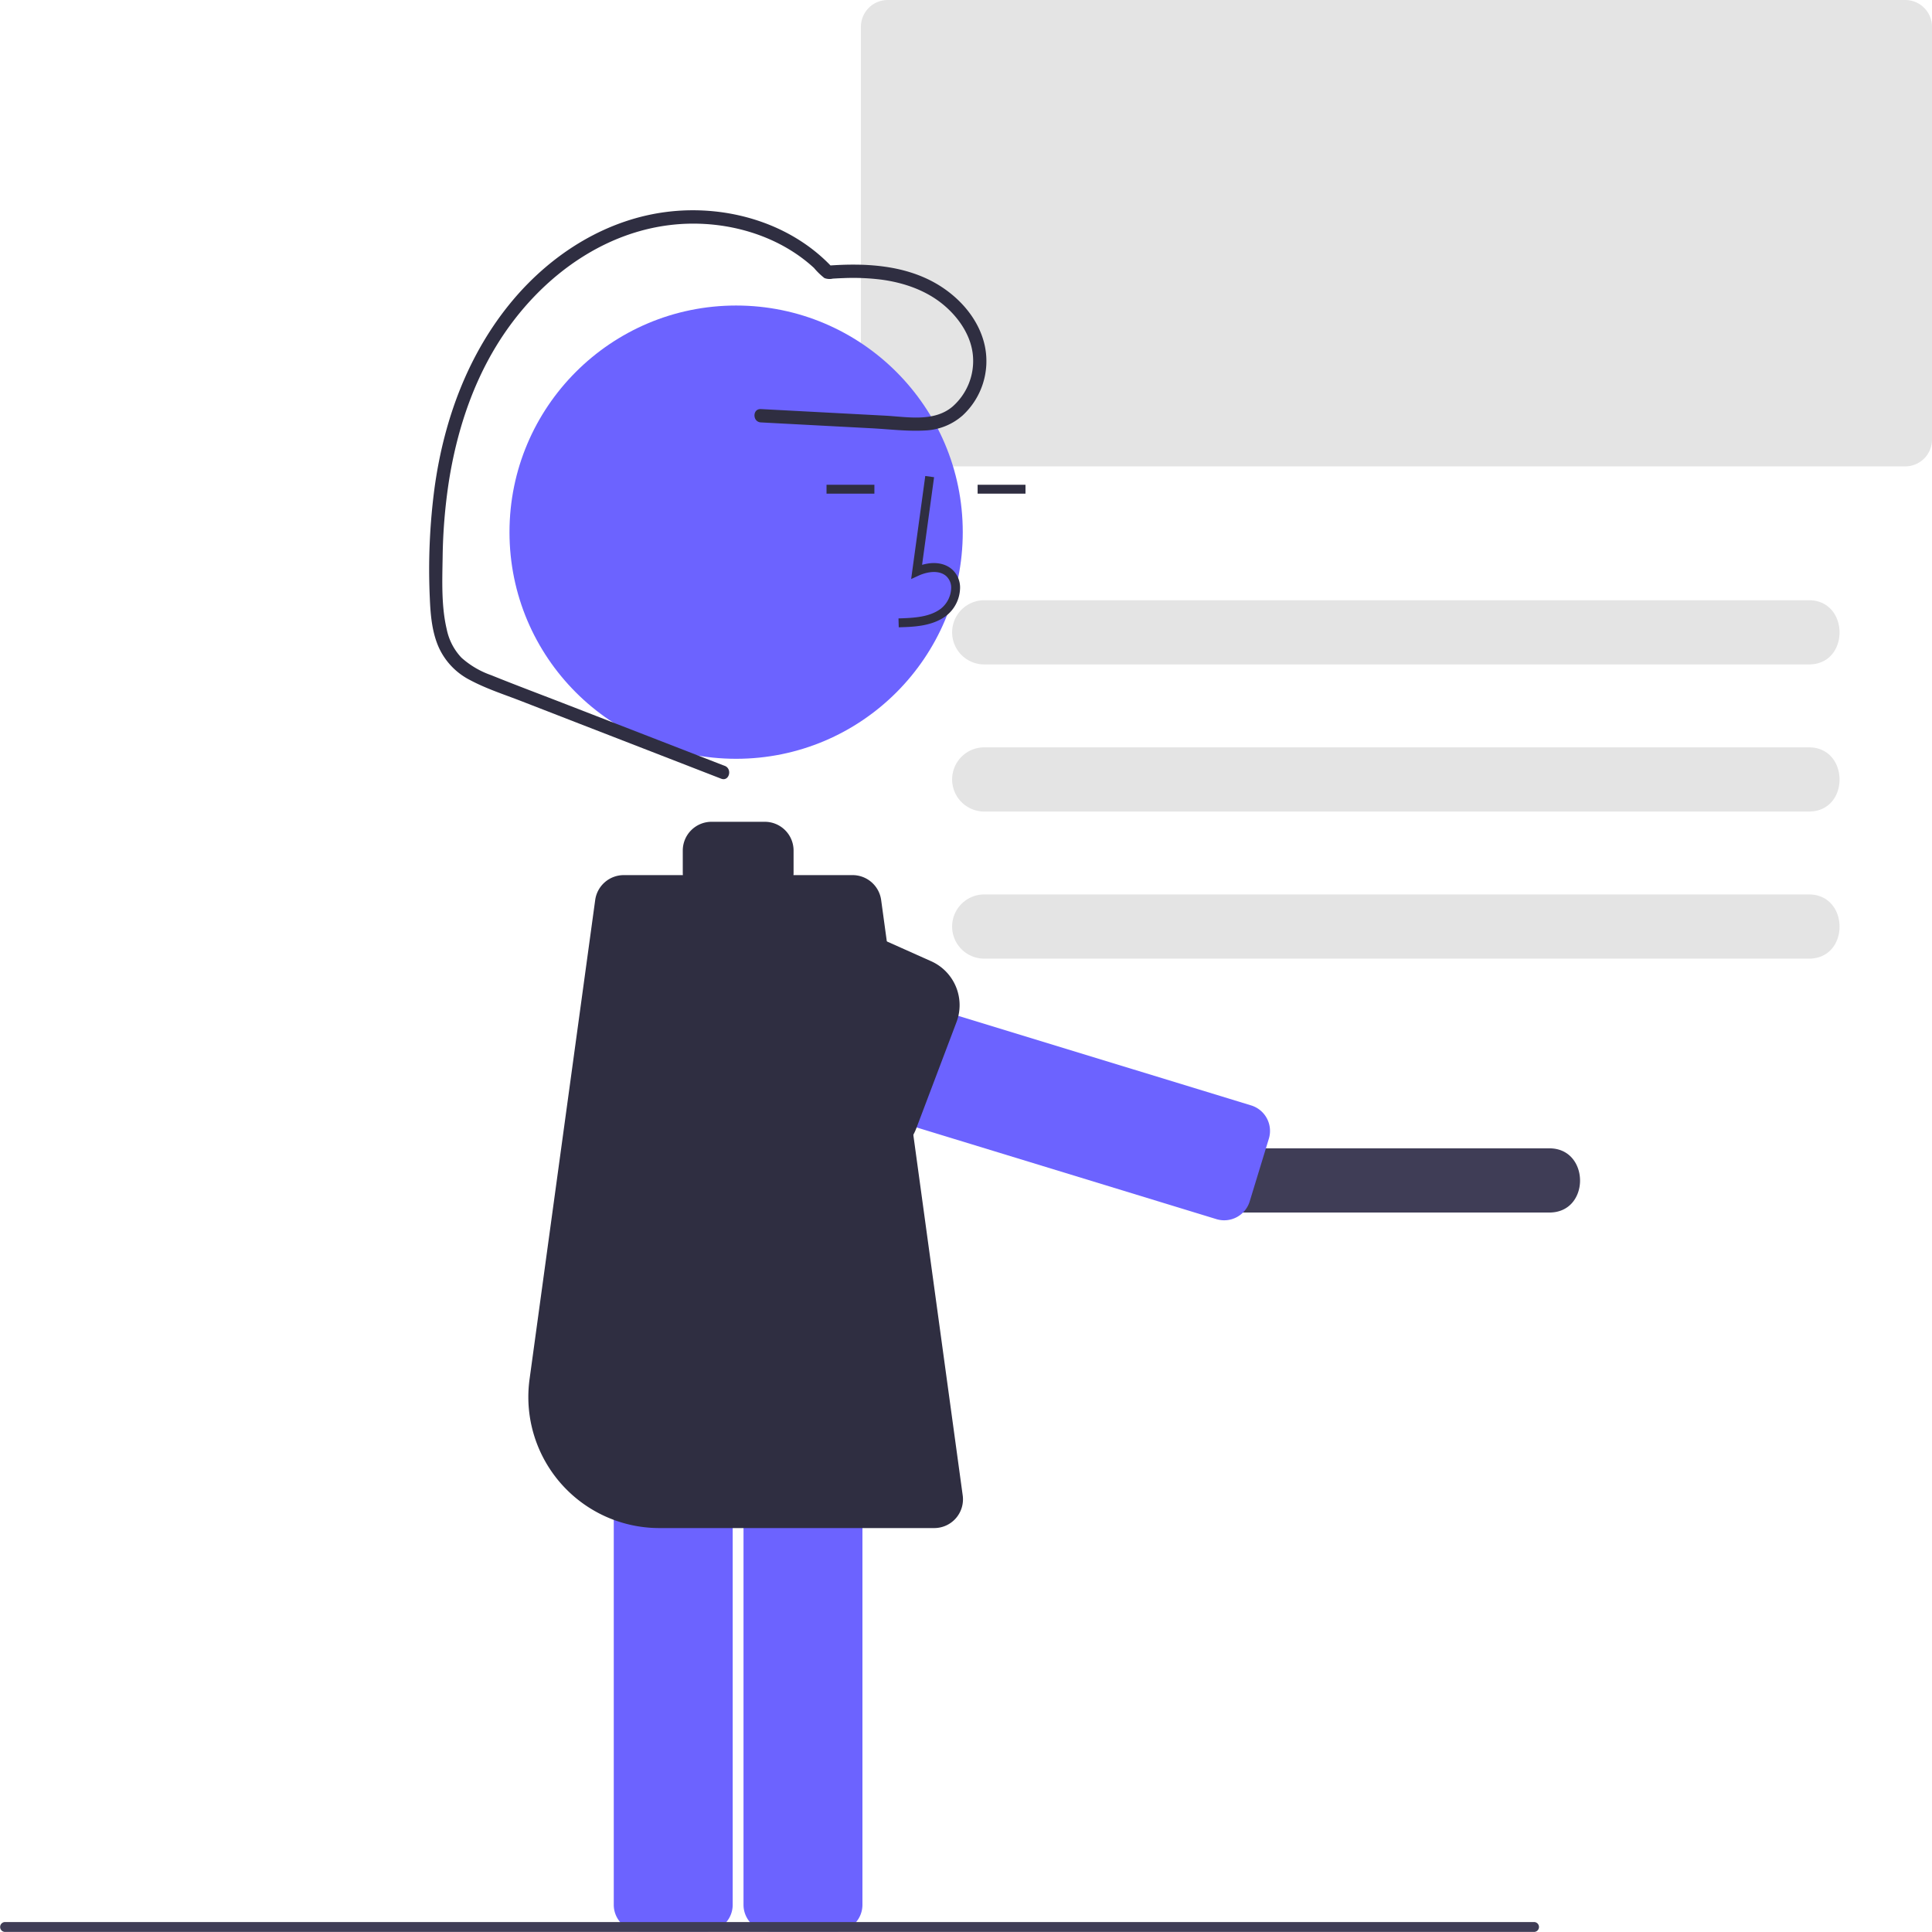 <svg xmlns="http://www.w3.org/2000/svg" width="465.294" 
height="465.274" viewBox="0 0 465.294 465.274">
  <g id="Group_111" data-name="Group 111" transform="translate(0 0)">
    <path id="Path_161" data-name="Path 161" d="M766.568,341.335H521.5a6.449,6.449,0,0,1-6.441-6.441V235.458a6.449,6.449,0,0,1,6.441-6.441H766.568a6.449,6.449,0,0,1,6.441,6.441v99.436a6.449,6.449,0,0,1-6.441,6.441Z" transform="translate(-307.715 -229.016)" fill="#e4e4e4"/>
    <path id="Path_162" data-name="Path 162" d="M743.233,389.035H544.839a7.73,7.73,0,1,1,0-15.459H743.233C753.2,373.437,753.3,389.176,743.233,389.035Z" transform="translate(-307.715 -229.016)" fill="#e4e4e4"/>
    <path id="Path_163" data-name="Path 163" d="M680.733,521.035H607.339a7.73,7.73,0,1,1,0-15.459h73.394C690.7,505.437,690.8,521.176,680.733,521.035Z" transform="translate(-307.715 -229.016)" fill="#3f3d56"/>
    <path id="Path_164" data-name="Path 164" d="M743.233,424.463H544.839a7.73,7.73,0,1,1,0-15.459H743.233C753.2,408.865,753.3,424.6,743.233,424.463Z" transform="translate(-307.715 -229.016)" fill="#e4e4e4"/>
    <path id="Path_165" data-name="Path 165" d="M743.233,459.89H544.839a7.73,7.73,0,1,1,0-15.459H743.233C753.2,444.292,753.3,460.031,743.233,459.89Z" transform="translate(-307.715 -229.016)" fill="#e4e4e4"/>
    <path id="Path_166" data-name="Path 166" d="M493.2,549.691a6.429,6.429,0,0,0-6.421,6.421V687.766a6.429,6.429,0,0,0,6.421,6.421h15.8a6.429,6.429,0,0,0,6.421-6.421V556.113a6.429,6.429,0,0,0-6.421-6.421Z" transform="translate(-307.715 -229.016)" fill="#6c63ff"/>
    <path id="Path_167" data-name="Path 167" d="M461.952,549.691a6.429,6.429,0,0,0-6.421,6.421V687.766a6.429,6.429,0,0,0,6.421,6.421h15.8a6.429,6.429,0,0,0,6.421-6.421V556.113a6.429,6.429,0,0,0-6.421-6.421Z" transform="translate(-307.715 -229.016)" fill="#6c63ff"/>
    <circle id="Ellipse_16" data-name="Ellipse 16" cx="54.582" cy="54.582" r="54.582" transform="translate(122.703 73.581)" fill="#6c63ff"/>
    <path id="Path_168" data-name="Path 168" d="M524.164,380.092c3.538-.1,7.941-.221,11.334-2.7a8.7,8.7,0,0,0,3.425-6.5,5.855,5.855,0,0,0-1.991-4.809c-1.772-1.5-4.359-1.848-7.147-1.029l2.889-21.111-2.121-.291-3.4,24.819,1.771-.813c2.053-.942,4.871-1.421,6.623.059a3.762,3.762,0,0,1,1.234,3.1,6.579,6.579,0,0,1-2.548,4.846c-2.64,1.928-6.15,2.177-10.131,2.288Z" transform="translate(-307.715 -229.016)" fill="#2f2e41"/>
    <rect id="Rectangle_59" data-name="Rectangle 59" width="11.528" height="2.14" transform="translate(235.445 116.749)" fill="#2f2e41"/>
    <rect id="Rectangle_60" data-name="Rectangle 60" width="11.528" height="2.14" transform="translate(199.057 116.749)" fill="#2f2e41"/>
    <path id="Path_169" data-name="Path 169" d="M532.721,597.029h-66.2a31.562,31.562,0,0,1-31.271-35.846l15.811-115.426a6.948,6.948,0,0,1,6.858-5.982h14.259c-.018-.2-.027-.385-.027-.57v-5.351a6.929,6.929,0,0,1,6.921-6.921h12.843a6.929,6.929,0,0,1,6.921,6.921v5.351c0,.185-.009.374-.027.57h14.259a6.948,6.948,0,0,1,6.858,5.982l19.645,143.412a6.921,6.921,0,0,1-6.857,7.86Z" transform="translate(-307.715 -229.016)" fill="#2f2e41"/>
    <path id="Path_170" data-name="Path 170" d="M482.251,413.464,444.5,398.81c-6.173-2.4-12.381-4.719-18.522-7.2a21.112,21.112,0,0,1-7.129-4.2,14.01,14.01,0,0,1-3.554-6.878c-1.309-5.534-1.073-11.585-.979-17.233a131.323,131.323,0,0,1,1.522-18.452c1.815-11.41,5.363-22.612,11.4-32.514,10.587-17.371,28.829-30.441,49.812-29.4,9.714.483,19.484,3.969,26.7,10.61a16.857,16.857,0,0,0,2.52,2.443,3.5,3.5,0,0,0,2.007.135q1.321-.085,2.644-.13a54.625,54.625,0,0,1,9.167.385c5.468.749,10.893,2.641,15.123,6.279,3.607,3.1,6.542,7.483,6.844,12.35a14.62,14.62,0,0,1-4.938,11.934c-4.5,3.8-10.93,2.462-16.333,2.176l-19.792-1.049-10.028-.531c-2.065-.109-2.059,3.1,0,3.211l26.654,1.412c4.283.227,8.7.783,12.984.526a14.527,14.527,0,0,0,8.918-3.588,17.8,17.8,0,0,0,5.39-16.7c-1.374-6.569-6.263-12-11.994-15.235-7.8-4.4-17.111-4.82-25.836-4.17l1.135.47c-9.87-10.593-24.988-15.066-39.181-13.5-14.986,1.653-28.314,10.013-37.891,21.445-10.677,12.746-16.5,28.639-18.758,44.982a149.661,149.661,0,0,0-1.158,26.627c.159,3.882.483,7.88,1.982,11.506a16.471,16.471,0,0,0,7.733,8.29c3.882,2.076,8.179,3.453,12.273,5.042l13.909,5.4,27.321,10.6,6.954,2.7c1.927.748,2.762-2.355.854-3.1Z" transform="translate(-307.715 -229.016)" fill="#2f2e41"/>
    <path id="Path_172" data-name="Path 172" d="M613.3,503.257a6.429,6.429,0,0,0-4.262-8.018L490.695,459.047a14.319,14.319,0,0,0-16.831,20.415h0a14.126,14.126,0,0,0,7,6.44,14.6,14.6,0,0,0,1.457.532l118.345,36.191a6.421,6.421,0,0,0,8.019-4.263Z" transform="translate(-307.715 -229.016)" fill="#6c63ff"/>
    <path id="Path_173" data-name="Path 173" d="M514.552,507.883a11.574,11.574,0,0,1-2.6-1.049L479.01,496.179c-15.684-6.539-10.465-23.856-6.177-40.4l.2-.776,33.619-5.806,25.322,11.318a11.583,11.583,0,0,1,6.1,14.663l-9.7,25.623a11.574,11.574,0,0,1-13.819,7.08Z" transform="translate(-307.715 -229.016)" fill="#2f2e41"/>
    <path id="Path_174" data-name="Path 174" d="M677.2,694.291H308.906a1.191,1.191,0,0,1,0-2.381H677.2a1.191,1.191,0,0,1,0,2.381Z" transform="translate(-307.715 -229.016)" fill="#3f3d56"/>
  </g>
</svg>
